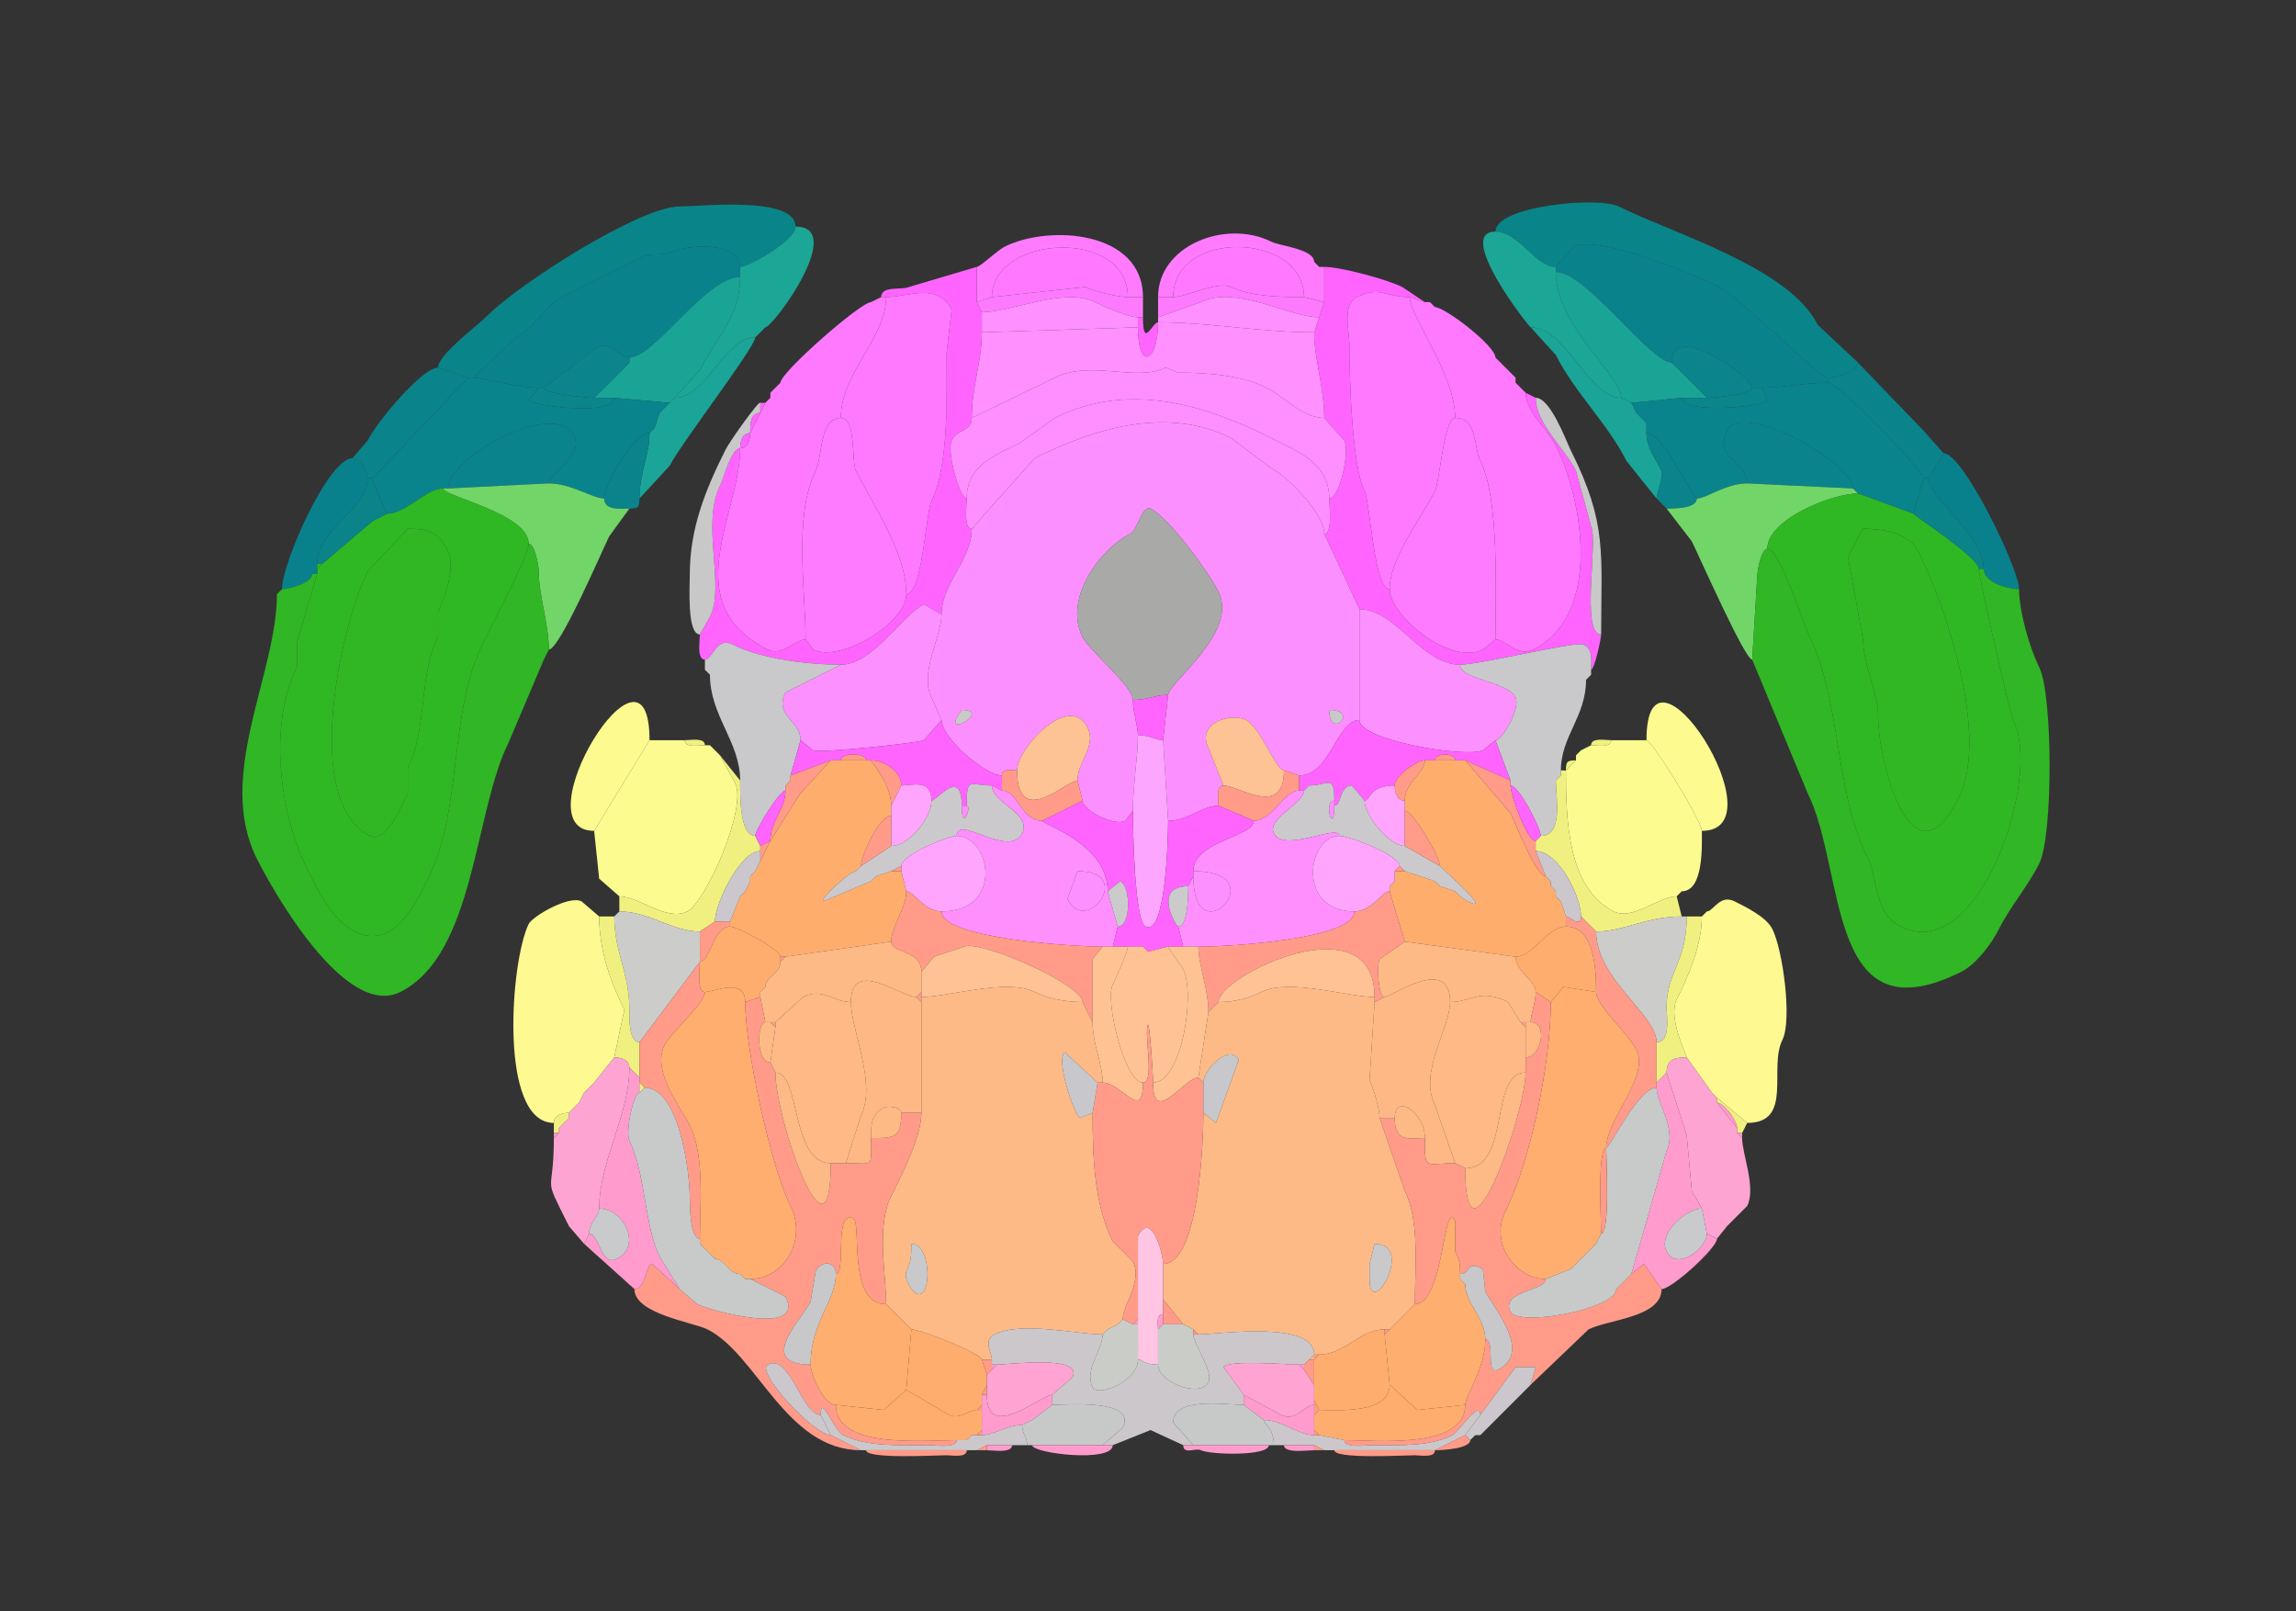 <svg xmlns="http://www.w3.org/2000/svg" viewBox="0 0 456 320"><rect x="0" y="0" width="456" height="320" fill="#333333" stroke="none"/><path fill="#098589" id="VISp1" d="M93 75h1l8.5-8c3.473-1.736 6.291-6.646 9-8l16-8c1.734-.867 4.161-.08 6-1 2.745-1.372 13.5-2.16 13.5 3 1.692 0 11-5.24 11-8 0-6.146-18.919-4-23-4-7.884 0-31.785 15.285-38 21.5-2.395 2.395-10 7.944-10 10.5l6 2ZM369 72c0 1.662-4.357 3-6 3-1.623 0-17.714-16.107-21.5-18-4.343-2.172-23.922-10.539-29-8l-3.5 4c-4.095 0-7.346-7-12-7 0-5.111 20.436-7.032 24.5-5 10.981 5.49 33.796 12.092 39.5 23.5l8 7.5Z"/><path fill="#1BA696" id="RSPagl1" d="M150 67c-6.168 0-9.634 12-16 12l5-5.5c3.217-6.434 8-10.637 8-18.5v-2c1.692 0 11-5.24 11-8 10.237 0-4.451 20-6 20l-1 1-1 1ZM304 65c7.118 0 11.332 14 18 14 0-4.492-13-14.225-13-25v-1c-4.095 0-7.346-7-12-7-8.154 0 6.687 19 7 19Z"/><path fill="#FF7AFD" id="SCzo" d="M224 59h3c0-13.143-18.573-14.464-27.5-10-1.362.68-4.844 4-5.5 4v7l3-1c0-12.35 27-13.862 27 0ZM259 59l4 1v-7h-1l-1-1c0-2.535-6.822-3.16-8.5-4-8.992-4.496-22.5.689-22.5 11h3c0-13.588 26-12.932 26 0Z"/><path fill="#0A828C" id="VISp2/3" d="M107 77h1l10.5-8c2.856-1.428 4.553 2 6.5 2 4.983 0 15.185-16 22-16v-2c0-5.16-10.755-4.372-13.5-3-1.839.92-4.266.133-6 1l-16 8c-2.709 1.354-5.527 6.264-9 8L94 75c1.91 0 8.441 2 13 2Z"/><path fill="#FF78FF" id="SCsg" d="m197 59 18.5-2c1.802.901 6.594 2 8.5 2 0-13.862-27-12.35-27 0ZM233 59c2.627 0 8.921-3.29 11.5-2 3.787 1.893 10.049 2 14.5 2 0-12.932-26-13.588-26 0Z"/><path fill="#0A828C" id="VISp2/3" d="M348 77h2c3.595 0 8.858-1 13-1v-1c-1.623 0-17.714-16.107-21.5-18-4.343-2.172-23.922-10.539-29-8l-3.5 4v1c6.024 0 18.747 18 23 18 0-8.538 16 2.856 16 5Z"/><path fill="#FF64FF" id="MB" d="m261 52 1 1-1-1ZM140 131c1.543 0 2.231-4.634 5.5-3 5.69 2.845 14.851 4 21.5 4 6.34 0 12.066-9.783 16.5-12l3.5 2c0-6.132 6-10.818 6-17-1.684 0-1-4.679-1-6-1.412 0-4.039-9.423-3-11.5 1.229-2.458 4-1.773 4-4.5 0-6.27 2-11.142 2-17v-4l-1-2v-7l-13.5 4c-1.319.66-5.5-.334-5.5 2h1c4.324 0 10.232-3.035 13 2.5l-1 8.5c0 8.09.515 22.47-3 29.5-1.144 2.287-1.754 18.5-5 18.5 0 5.709-13.067 13.717-18.5 11l-1.5-2c-2.203 0-4.569 3.465-7.5 2-18.341-9.171-5.5-26.909-5.5-40-1.761 0-3.325 6.15-4 7.5-3.791 7.581 1.071 19.859-2 26l-2 3.5c0 1.235-.643 5 1 5ZM290 132c3.98 0 23.065-4.717 24.5-4 1.969.985 1.5 3.188 1.5 5 .682 0 2-6.241 2-7-4.131 0-.571-18.642-2-21.5l-3-11c-2.191-4.382-8-9.409-8-14.5l-2-1c0 3.655 4.417 7.335 6 10.5 5.409 10.818 9.247 33.626-4.5 40.5-3.117 1.558-5.401-2-7.5-2l-2.5 2c-6.47 3.235-18.5-6.686-18.5-12-3.145 0-3.811-17.122-5-19.5-2.529-5.059-3-22.786-3-29 0-2.85-1.513-7.993 1.5-9.5 4.501-2.25 5.659 0 10.5 0l3 1-4.5-3c-3.047-1.523-12.248-4-15.5-4v7l-1 3-1 3c0 5.22 2 10.958 2 17l4 4.5c1.124 2.249-.975 11.5-3 11.5 0 1.406.714 7-1 7l7 15c7.334 0 12.261 11 20 11Z"/><path fill="#1AA496" id="RSPagl2/3" d="M334 79h5l-7-7c-4.253 0-16.976-18-23-18 0 10.775 13 20.508 13 25l2 1 10-1ZM134 79l-1 1-11-1h-4l6-6 1-1v-1c4.983 0 15.185-16 22-16 0 7.863-4.783 12.066-8 18.5l-5 5.5Z"/><path fill="#FD7AFF" id="SCop" d="M226 63h1v-4h-3c-1.906 0-6.698-1.099-8.5-2L197 59l-3 1 1 2c5.847 0 16.394-5.053 22.5-2 1.849.924 6.592 3 8.5 3ZM230 63l8.5-3c6.952-3.476 17.499 3 23.5 3l1-3-4-1c-4.451 0-10.713-.107-14.5-2-2.579-1.29-8.873 2-11.5 2h-3v4Z"/><path fill="#FE79FF" id="ICd" d="M289 83c-2.231 0-3.035 12.57-4 14.5-2.707 5.415-9 13.32-9 19.5-3.145 0-3.811-17.122-5-19.5-2.529-5.059-3-22.786-3-29 0-2.85-1.513-7.993 1.5-9.5 4.501-2.25 5.659 0 10.5 0 0 3.881 9 15.3 9 24ZM167 83c3.101 0 2.068 8.637 3 10.5 3.494 6.987 10 16.333 10 24.5 3.246 0 3.856-16.213 5-18.5 3.515-7.03 3-21.41 3-29.5l1-8.5c-2.768-5.535-8.676-2.5-13-2.5 0 8.228-9 15.006-9 24Z"/><path fill="#FF64FF" id="MB" d="m175 59-2 1 2-1Z"/><path fill="#FE79FE" id="ICe" d="M147 89c0 13.091-12.841 30.829 5.5 40 2.931 1.465 5.297-2 7.5-2 0-9.689-2.436-24.627 2-33.5 1.414-2.828.666-10.5 5-10.5 0-8.994 9-15.772 9-24h-1l-2 1c-2.06 0-18 13.953-18 16l-1 1-1 1v1l-1 1-1 2-2 4c0 1.238-.423 3-2 3ZM289 83c4.455 0 3.648 5.796 5 8.5 3.802 7.604 3 25.764 3 35.5 2.099 0 4.383 3.558 7.5 2 13.747-6.874 9.909-29.682 4.5-40.5-1.583-3.165-6-6.845-6-10.5l-1-1-1-1v-1l-4-4c0-2.317-10.005-10-12-10l-1-1h-1l-3-1c0 3.881 9 15.3 9 24Z"/><path fill="#FF90FF" id="SCig" d="m226 65-31 1v-4c5.847 0 16.394-5.053 22.5-2 1.849.924 6.592 3 8.5 3v2ZM230 64c9.979 0 20.573 2 31 2l1-3c-6.001 0-16.548-6.476-23.5-3l-8.5 3v1Z"/><path fill="#FF64FF" id="MB" d="m284 60 1 1-1-1ZM230 64c0 7.99-4 9.77-4 1v-2h1c0 6.45 1.835 1 3 1Z"/><path fill="#FF90FE" id="SCiw" d="m193 83 16.5-8c7.159-3.58 16.194.903 22-2l2.5 1c5.906 0 12.582.541 17.5 3 3.642 1.821 7.209 6 11.5 6 0-6.042-2-11.78-2-17-10.427 0-21.021-2-31-2 0 7.99-4 9.77-4 1l-31 1c0 5.858-2 10.73-2 17Z"/><path fill="#1BA598" id="RSPd1" d="m152 65-1 1 1-1ZM327 86c0 2.912 1.8 5.1 3 7.5.428.856-1 4.688-1 5.5l-6-7.5c-3.656-7.312-10.31-13.62-14-21l-5-5.5c7.118 0 11.332 14 18 14l2 1 1 2 2 2v2ZM151 66l-1 1 1-1ZM129 86c0 4.313-2 8-2 13l6-6.5c2.145-4.29 17-23.58 17-25.5-6.168 0-9.634 12-16 12l-1 1-1 1-1 1-1 3-1 1Z"/><path fill="#0B848B" id="VISp4" d="M108 77c0 1.16 8.505 2 10 2l6-6 1-1v-1c-1.947 0-3.644-3.428-6.5-2L108 77ZM348 77c0 1.274-7.483 2-9 2l-7-7c0-8.538 16 2.856 16 5Z"/><path fill="#FF64FF" id="MB" d="m297 71 4 4-4-4Z"/><path fill="#0A828C" id="VISp2/3" d="m125 72-1 1 1-1Z"/><path fill="#0A838A" id="VISpl1" d="M382 95h1l3-5-4-4.5L369 72c0 1.662-4.357 3-6 3v1c2.066 0 19 17.412 19 19ZM73 95h1l19-20-6-2c-3.1 0-12.04 10.581-14 14.5L70 91c1.748 0 3 2.283 3 4Z"/><path fill="#FF8FFF" id="SCdg" d="M192 99c0-6.766 5.971-8.735 10.5-11l7-5c14.537-7.269 29.547-2.726 43 4 5.313 2.657 11.5 5.058 11.5 12 2.025 0 4.124-9.251 3-11.5l-4-4.5c-4.291 0-7.858-4.179-11.5-6-4.918-2.459-11.594-3-17.5-3l-2.5-1c-5.806 2.903-14.841-1.58-22 2L193 83c0 2.727-2.771 2.042-4 4.5-1.039 2.077 1.588 11.5 3 11.5Z"/><path fill="#09848C" id="VISpl2/3" d="M88 97h1c0-6.294 21.322-17.856 25-10.5 2.067 4.134-5 7.33-5 9.5 4.389 0 8.757 3 11 3 0-2.548 5.8-13 9-13l1-1 1-3 1-1 1-1-11-1c0 3.768-16.491 1.518-17 .5l2-2.5c-4.559 0-11.09-2-13-2h-1L74 95c0 .698 2.714 7 3 7 3.648 0 7.681-5 11-5Z"/><path fill="#FF64FF" id="MB" d="m155 76-1 1 1-1ZM301 76l1 1-1-1Z"/><path fill="#09848C" id="VISpl2/3" d="m369 98 11 4 2-7c0-1.588-16.934-19-19-19-4.142 0-9.405 1-13 1l1 2.5c-.692 1.384-17 2.746-17-.5l-10 1 1 2 2 2v2c3.525 0 9.11 13 10 13 1.863 0 5.792-3 10-3 0-4.432-6.763-4.974-4-10.5 3.008-6.017 25 6.327 25 11.5l1 1Z"/><path fill="#0B858A" id="VISpl4" d="M118 79h4c0 3.768-16.491 1.518-17 .5l2-2.5h1c0 1.16 8.505 2 10 2Z"/><path fill="#FF64FF" id="MB" d="m154 77-1 1 1-1Z"/><path fill="#0B858A" id="VISpl4" d="M334 79h5c1.517 0 9-.726 9-2h2l1 2.5c-.692 1.384-17 2.746-17-.5Z"/><path fill="#C9C8C8" id="bic" d="M147 89c-1.761 0-3.325 6.15-4 7.5-3.791 7.581 1.071 19.859-2 26l-2 3.5c-2.627 0-2-9.736-2-12 0-9.165 3.203-16.905 7-24.5 1.132-2.264 7-10.309 7-9.5v2c-2.109 0-2 2.534-2 4-1.577 0-2 1.762-2 3Z"/><path fill="#FF64FF" id="MB" d="m153 79-1 1 1-1Z"/><path fill="#FF8FFE" id="SCdw" d="m193 105 12.5-14c11.508-5.754 26.037-10.481 39-4l8 6c3.256 1.628 10.5 9.068 10.5 13 1.714 0 1-5.594 1-7 0-6.942-6.187-9.343-11.5-12-13.453-6.726-28.463-11.269-43-4l-7 5c-4.529 2.265-10.5 4.234-10.5 11 0 1.321-.684 6 1 6Z"/><path fill="#C9C8C8" id="bic" d="M305 79c2.941 0 6.01 8.52 7 10.5 7.259 14.519 6 20.357 6 36.5-4.131 0-.571-18.642-2-21.5l-3-11c-2.191-4.382-8-9.409-8-14.5Z"/><path fill="#FF64FF" id="MB" d="m152 80-1 2v-2h1Z"/><path fill="#1BA697" id="RSPd2/3" d="m132 81-1 1 1-1Z"/><path fill="#FF64FF" id="MB" d="M151 82c-2.109 0-2 2.534-2 4l2-4Z"/><path fill="#1BA697" id="RSPd2/3" d="m325 82 2 2-2-2Z"/><path fill="#FE7AFE" id="ICc" d="M180 118c0 5.709-13.067 13.717-18.5 11l-1.5-2c0-9.689-2.436-24.627 2-33.5 1.414-2.828.666-10.5 5-10.5 3.101 0 2.068 8.637 3 10.5 3.494 6.987 10 16.333 10 24.5ZM276 117c0 5.314 12.03 15.235 18.5 12l2.5-2c0-9.736.802-27.896-3-35.5-1.352-2.704-.545-8.5-5-8.5-2.231 0-3.035 12.57-4 14.5-2.707 5.415-9 13.32-9 19.5Z"/><path fill="#0B838C" id="VISpl5" d="m109 96-20 1c0-6.294 21.322-17.856 25-10.5 2.067 4.134-5 7.33-5 9.5Z"/><path fill="#FC8FFF" id="PAG" fill-rule="evenodd" d="M264 141c0 6.133 6.133 0 0 0m-73 0-1 1.5c-1.861 3.722 6.775-1.5 1-1.5m51 19c-3.136 0-6.122 3-10 3l-1-16 1-9c0-2.332 14.027-12.446 10-20.5-1.76-3.52-9.672-14.586-13.5-16.5-1.643-.821-2.567 4.284-4 5-6.042 3.021-13.324 12.852-9.5 20.5 1.396 2.793 10 9.768 10 12.5 0 2.409 1 5.181 1 7 0 4.425-1 9.961-1 15l-1.5 2c-2.36 1.18-8.5-2.172-8.5-4l-1-4c0-3.839 3.829-6.843 2-10.5-3.574-7.148-14 4.113-14 8.5-1.048 0-3-.473-3 1-3.326 0-12-7.467-12-11l-2-4.5c-2.449-4.898 2-12.018 2-16.5 0-6.132 6-10.818 6-17l12.5-14c11.508-5.754 26.037-10.481 39-4l8 6c3.256 1.628 10.5 9.068 10.5 13l7 15v22c-4.514 0-5.777 11-12 11l-3-1c-1.612 0-4.674-8.587-7.5-10-3.1-1.55-9.941.618-7.5 5.5l3 7.5c-1.579 0-1 2.855-1 4Z"/><path fill="#0B838C" id="VISpl5" d="m347 96 21 1c0-5.173-21.992-17.517-25-11.5-2.763 5.526 4 6.068 4 10.5Z"/><path fill="#0A838A" id="VISpl1" d="m130 85-1 1 1-1ZM127 99c0 1.747-.253 2-2 2-1.622 0-5 .461-5-2 0-2.548 5.8-13 9-13 0 4.313-2 8-2 13Z"/><path fill="#FF64FF" id="MB" d="M149 86c-1.577 0-2 1.762-2 3 1.577 0 2-1.762 2-3Z"/><path fill="#0A838A" id="VISpl1" d="M337 99c0 1.995-4.377 2-6 2l-2-2c0-.813 1.428-4.644 1-5.5-1.2-2.4-3-4.588-3-7.5 3.525 0 9.11 13 10 13Z"/><path fill="#09818C" id="VISpor1" d="M394 113c0 2.767 4.975 4 7 4 0-4.032-11.094-27-15-27l-3 5c0 3.792 11 11.335 11 18ZM62 114c0 1.662-4.357 3-6 3 0-5.156 9.205-26 14-26 1.748 0 3 2.283 3 4 0 6.071-10 9.944-10 17v1l-1 1Z"/><path fill="#0A8389" id="VISpor2/3" d="M63 112h1l10-8.5 3-1.5c-.286 0-3-6.302-3-7h-1c0 6.071-10 9.944-10 17ZM393 113h1c0-6.665-11-14.208-11-18h-1l-2 7c0 .375 13 8.703 13 11Z"/><path fill="#72D568" id="PAR" d="M105 108c1.186 0 2 4.29 2 5.5 0 4.875 2 10.338 2 15.5 2.17 0 10.539-19.577 12-22.5l4-5.5c-1.622 0-5 .461-5-2-2.243 0-6.611-3-11-3l-20 1h-1c0 1.557 17 4.978 17 11ZM351 109c-1.186 0-2 4.29-2 5.5l-1 16.5c-1.456 0-10.524-20.548-12-23.5l-5-6.5c1.623 0 6-.005 6-2 1.863 0 5.792-3 10-3l21 1 1 1c-5.132 0-18 5.14-18 11Z"/><path fill="#30B824" id="ENTm2" fill-rule="evenodd" d="m81 105-8 8.5c-5.075 10.15-13.316 45.592.5 52.5 3.294 1.647 6.524-6.548 7.5-8.5v-5c3.925-7.849 2.1-18.2 6-26v-5c1.198-2.397 3.576-8.848 2-12-1.906-3.812-3.763-4.5-8-4.5m-18 8v1l-4 13.5v5c-5.824 11.648-3.376 29.249 2 40 2.155 4.309 4.831 10.165 9.5 12.5 7.761 3.881 12.239-5.977 14.5-10.5 7.013-14.026 3.98-32.958 11-47 1.47-2.938 9-17.264 9-19.5 0-6.022-17-9.443-17-11-3.319 0-7.352 5-11 5l-3 1.5-10 8.5-1 1ZM370 105l-3 5.5 3 16.5c0 4.847 3 10.687 3 15 0 9.729 6.818 34.864 16 16.5 6.18-12.36-2.569-38.137-8-49-1.877-3.754-7.3-4.5-11-4.5m-19 4c2.561 0 6.848 14.196 8 16.5 6.888 13.775 5.146 31.291 12 45 2.07 4.14 1.119 10.809 6.5 13.5 15.571 7.785 27.924-29.651 22.5-40.5-.858-1.715-7-28.919-7-30.5 0-2.297-13-10.625-13-11l-11-4c-5.132 0-18 5.14-18 11Z"/><path fill="#A9A9A8" id="AQ" d="M232 138c-2.538 0-3.953 1-7 1 0-2.732-8.604-9.707-10-12.5-3.824-7.648 3.458-17.479 9.5-20.5 1.433-.716 2.357-5.821 4-5 3.828 1.914 11.74 12.98 13.5 16.5 4.027 8.054-10 18.168-10 20.5Z"/><path fill="#31B723" id="ENTm3" d="m81 105-8 8.5c-5.075 10.15-13.316 45.592.5 52.5 3.294 1.647 6.524-6.548 7.5-8.5v-5c3.925-7.849 2.1-18.2 6-26v-5c1.198-2.397 3.576-8.848 2-12-1.906-3.812-3.763-4.5-8-4.5ZM370 105l-3 5.5 3 16.5c0 4.847 3 10.687 3 15 0 9.729 6.818 34.864 16 16.5 6.18-12.36-2.569-38.137-8-49-1.877-3.754-7.3-4.5-11-4.5Z"/><path fill="#31B625" id="ENTm1" d="m109 129-1 2-7 16.5c-6.848 13.696-6.647 42.074-21.5 49.5-10.857 5.429-25.165-19.831-28.5-26.5-8.249-16.498 4-36.602 4-52.5l1-1c1.643 0 6-1.338 6-3h1l-4 13.5v5c-5.824 11.648-3.376 29.249 2 40 2.155 4.309 4.831 10.165 9.5 12.5 7.761 3.881 12.239-5.977 14.5-10.5 7.013-14.026 3.98-32.958 11-47 1.47-2.938 9-17.264 9-19.5 1.186 0 2 4.29 2 5.5 0 4.875 2 10.338 2 15.5ZM401 117c0 4.377 2.078 11.655 4 15.5 2.708 5.415 2.796 33.407 0 39-2.276 4.552-5.784 8.568-8 13-1.53 3.06-4.609 7.054-7.5 8.5-26.993 13.497-22.826-20.152-30.5-35.5L348 131l1-16.5c0-1.21.814-5.5 2-5.5 2.561 0 6.848 14.196 8 16.5 6.888 13.775 5.146 31.291 12 45 2.07 4.14 1.119 10.809 6.5 13.5 15.571 7.785 27.924-29.651 22.5-40.5-.858-1.715-7-28.919-7-30.5h1c0 2.767 4.975 4 7 4ZM64 112l-1 1v-1h1Z"/><path fill="#0A8389" id="VISpor2/3" d="M62 114h1v-1l-1 1Z"/><path fill="#09818C" id="VISpor1" d="m56 117-1 1 1-1Z"/><path fill="#FC90FF" id="CUN" d="m187 143-3.5 4c-1.145.573-20.763 2.618-22 2l-2.5-2c0-3.999-5.349-4.803-3-9.5l11-5.5c6.34 0 12.066-9.783 16.5-12l3.5 2c0 4.482-4.449 11.602-2 16.5l2 4.5ZM270 143c0 4.056 21.342 7.579 24.5 6l2.5-2c1.501 0 4.991-6.518 4-8.5-1.642-3.285-11-3.453-11-6.5-7.739 0-12.666-11-20-11v22Z"/><path fill="#C9C9CB" id="ll" d="M156 157c-1.199 0-6 7.844-6 9-3.14 0-3-8.018-3-11 0-7.709-6-12.824-6-21l-1-1v-2c1.543 0 2.231-4.634 5.5-3 5.69 2.845 14.851 4 21.5 4l-11 5.5c-2.349 4.697 3 5.501 3 9.5l-2 7v1l-1 1v1ZM300 156c1.673 0 6 8.485 6 10 4.576 0 3-7.668 3-11l1-1v-1c0-6.78 5-10.673 5-18l1-1v-1c0-1.812.469-4.015-1.5-5-1.435-.717-20.52 4-24.5 4 0 3.047 9.358 3.215 11 6.5.991 1.982-2.499 8.5-4 8.5l3 8v1Z"/><path fill="#72D568" id="PAR" d="m109 129-1 2 1-2Z"/><path fill="#FF64FF" id="MB" d="m140 133 1 1-1-1ZM316 134l-1 1 1-1ZM226 146c2.413 0 3.51 1 5 1l1-9c-2.538 0-3.953 1-7 1 0 2.409 1 5.181 1 7Z"/><path fill="#FDFB8F" id="SIM" d="m129 147-11 18c-14.961 0 11-42.441 11-18ZM327 147c1.08 0 11 16.048 11 18 16.037 0-11-42.215-11-18Z"/><path fill="#C8C9C8" id="IVn" d="m191 141-1 1.5c-1.861 3.722 6.775-1.5 1-1.5ZM264 141c0 6.133 6.133 0 0 0Z"/><path fill="#FEC395" id="LDT" d="M202 153c0 11.859 9.862 2 12 2 0-3.839 3.829-6.843 2-10.5-3.574-7.148-14 4.113-14 8.5ZM255 153c-1.612 0-4.674-8.587-7.5-10-3.1-1.55-9.941.618-7.5 5.5l3 7.5c2.96 0 12 6.554 12-3Z"/><path fill="#FF64FF" id="MB" d="M191 160h1c0-5.934.539-4 5-4l2 1v-3c-3.326 0-12-7.467-12-11l-3.5 4c-1.145.573-20.763 2.618-22 2l-2.5-2-2 7 8-3h2c0-1.566 5-1.566 5 0h1c2.538 0 6 2.152 6 5 2.116 0 6-1.399 6 3 1.084 0 6-6.719 6 1ZM271 159l-2.5-3c-2.531 0-2.014 4-3.5 4v-1c0-5.426-1.216-3-5-3l-1 1h-1v-3c6.223 0 7.486-11 12-11 0 4.056 21.342 7.579 24.5 6l2.5-2 3 8-9-4h-2c0-1.535-4-1.535-4 0h-2c-1.668 0-6 3.099-6 5-5.173 0-4.803 3-6 3Z"/><path fill="#FDA6FF" id="DR" d="M225 161c0 3.62.316 21.908 2.5 23 4.126 2.063 4.5-18.365 4.5-21l-1-16c-1.49 0-2.587-1-5-1 0 4.425-1 9.961-1 15Z"/><path fill="#FCFB90" id="CUL4, 5" d="m118 165 1 9.5 4 3.5c3.92 0 9.378 5.061 13.5 3 3.604-1.802 11.989-20.522 9.5-25.5l-3-5.5-1-1-1-1h-1c-1.145 0-4 .579-4-1h-7l-11 18Z"/><path fill="#F0F080" id="CB" d="M136 147c1.145 0 4-.579 4 1-1.145 0-4 .579-4-1ZM320 147c-1.145 0-4-.579-4 1 1.145 0 4 .579 4-1Z"/><path fill="#FCFB90" id="CUL4, 5" d="m334 177-1 1c-3.55 0-8.737 4.881-12.5 3-9.192-4.596-9.5-18.349-9.5-28l2-2v-1l1-1 2-1c1.145 0 4 .579 4-1h7c1.08 0 11 16.048 11 18 0 2.941.386 12-4 12Z"/><path fill="#F0F080" id="CB" d="m141 148 1 1-1-1ZM314 149l-1 1 1-1ZM142 183l-3 2c-5.404 0-10.123-4-16-4v-3c3.92 0 9.378 5.061 13.5 3 3.604-1.802 11.989-20.522 9.5-25.5l-3-5.5 4 5c0 2.982-.14 11 3 11l1 2v1c-3.948 0-9 10.359-9 14Z"/><path fill="#FF9B88" id="P" d="M167 151h5c0-1.566-5-1.566-5 0ZM285 151h4c0-1.535-4-1.535-4 0ZM156 157c0 3.79-3 5.91-3 10l6-9.5 6-6.5-8 3v1l-1 1v1Z"/><path fill="#FFAD6D" id="PB" d="M155 190h1l21-3c0-3.11 3-6.535 3-10l-1-4h-2l-3 1-1 1-9.5 4c-.745-.373 5.24-6 6.5-6l1-1c0-2.121 3.623-10 6-10v-2c0-4.341-4-8.657-4-9h-8l-6 6.5-6 9.5-2 4-1 2-1 1v1l-1 2-1 1-2 5v1c1.448 0 10 4.583 10 6Z"/><path fill="#FF9B88" id="P" d="m179 156-2 4c0-4.341-4-8.657-4-9 2.538 0 6 2.152 6 5ZM277 156c0 1.238.423 3 2 3 0-3.715 4-5.378 4-8-1.668 0-6 3.099-6 5Z"/><path fill="#FFAD6D" id="PB" d="m279 187 22 3c3.448 0 6.349-6 10-6v-2l-1-3-1-1v-1l-1-1v-1l-1-1c-1.959 0-6.064-10.629-7-12.5l-9-10.5h-8c0 2.622-4 4.285-4 8v2c1.656 0 7 9.233 7 11 0 .116 11.044 9.772 5.5 7l-1.5-1-1-1-3-1-1-1-6-2h-2v2l-1 1v1l3 10Z"/><path fill="#FF9B88" id="P" d="m305 169 2 5c-1.959 0-6.064-10.629-7-12.5l-9-10.5 9 4v1c0 1.799 3.248 11 5 11v2Z"/><path fill="#F0F080" id="CB" d="M313 151c-1.747 0-2 .253-2 2l2-2Z"/><path fill="#FF9B88" id="P" d="m215 159-8 4c-4.27 0-4.772-6-8-6v-3c0-1.473 1.952-1 3-1 0 11.859 9.862 2 12 2l1 4ZM242 160l7 3c3.882 0 5.862-6 9-6v-3l-3-1c0 9.554-9.04 3-12 3-1.579 0-1 2.855-1 4Z"/><path fill="#F0F080" id="CB" d="M334 182c-7.024 0-11.556 3-17 3l-3-3c0-4.037-4.521-13-9-13v-2l1-1c4.576 0 3-7.668 3-11l1-1v-1h1c0 9.651.308 23.404 9.5 28 3.763 1.881 8.95-3 12.5-3l1 4Z"/><path fill="#FF64FF" id="MB" d="m157 155-1 1 1-1Z"/><path fill="#FFA5FD" id="PPN" d="M177 162v6c3.6 0 8-5.637 8-9 0-4.399-3.884-3-6-3l-2 4v2Z"/><path fill="#CBC9CB" id="scp" d="m174 174-1 1-9.5 4c-.745-.373 5.24-6 6.5-6l1-1 6-4c3.6 0 8-5.637 8-9 1.084 0 6-6.719 6 1 0 5.524 2.096 0 1 0 0-5.934.539-4 5-4 0 3.467 8.007 5.487 6 9.5-2.549 5.098-13-3.91-13 .5-1.764 0-11 3.789-11 6l-2 1-3 1ZM289 177l1 1 1.5 1c5.544 2.772-5.5-6.884-5.5-7l-7-4c-3.093 0-8-6.131-8-9l-2.5-3c-2.531 0-2.014 4-3.5 4 0 6.359-2.322-1 0-1 0-5.426-1.216-3-5-3l-1 1c0 2.502-7.454 5.593-6 8.5 1.974 3.949 13-2.001 13 .5 2.137 0 12 3.903 12 6l1 1 6 2 1 1 3 1Z"/><path fill="#FFA5FD" id="PPN" d="M279 161v7c-3.093 0-8-6.131-8-9 1.197 0 .827-3 6-3 0 1.238.423 3 2 3v2Z"/><path fill="#FF8FFD" id="MRN" fill-rule="evenodd" d="m214 173-2 5.5c3.772 7.545 13.509-5.5 2-5.5m5 15h2l1-4-2-7c0-9.457-13-13.305-13-14-4.27 0-4.772-6-8-6l-2-1c0 3.467 8.007 5.487 6 9.5-2.549 5.098-13-3.91-13 .5 6.731 0 9.534 15-3 15 0 5.424 26.592 7 32 7Z"/><path fill="#FF8FFD" id="MRN" d="m260 156-1 1 1-1Z"/><path fill="#FF64FF" id="MB" d="m306 166-1 1c-1.752 0-5-9.201-5-11 1.673 0 6 8.485 6 10ZM153 167l-2 1-1-2c0-1.156 4.801-9 6-9 0 3.79-3 5.91-3 10Z"/><path fill="#FF8FFD" id="MRN" d="M235 188h3c5.89 0 31-1.459 31-7-11.591 0-9.347-15-3-15 0-2.501-11.026 3.449-13-.5-1.454-2.907 6-5.998 6-8.5h-1c-3.138 0-5.118 6-9 6 0 3.221-12 3.974-12 10 16.637 0 0 17.329 0 1l-1 2c0 1.775-.069 8-2 8l1 4Z"/><path fill="#FF64FF" id="MB" d="M232 188h3l-1-4c-.402 0-5.193-8 2-8l1-2v-1c0-6.026 12-6.779 12-10l-7-3c-3.136 0-6.122 3-10 3 0 2.635-.374 23.063-4.5 21-2.184-1.092-2.5-19.38-2.5-23l-1.5 2c-2.36 1.18-8.5-2.172-8.5-4l-8 4c0 .695 13 4.543 13 14l2.5-2c2.113 1.057 2.177 9-.5 9l-1 4h6l1 1 4-1Z"/><path fill="#FF8FFD" id="MRN" d="M265 159c-2.322 0 0 7.359 0 1v-1ZM191 160h1c1.096 0-1 5.524-1 0Z"/><path fill="#FF9B88" id="P" d="m279 168 7 4c0-1.767-5.344-11-7-11v7ZM177 168l-6 4c0-2.121 3.623-10 6-10v6Z"/><path fill="#FFA5FD" id="PPN" d="M180 177c1.536 0 3.454 4 7 4 12.534 0 9.731-15 3-15-1.764 0-11 3.789-11 6v1l1 4ZM276 177c-1.536 0-3.454 4-7 4-11.591 0-9.347-15-3-15 2.137 0 12 3.903 12 6l-1 1v2l-1 1v1Z"/><path fill="#FF9B88" id="P" d="M151 169v2l2-4-2 1v1Z"/><path fill="#CBC7CC" id="sctv" d="M142 183h3l2-5 1-1 1-2v-1l1-1 1-2v-2c-3.948 0-9 10.359-9 14ZM311 182c.716 0 3 2.373 3 0 0-4.037-4.521-13-9-13l2 5 1 1v1l1 1v1l1 1 1 3Z"/><path fill="#FF9B88" id="P" d="m151 171-1 2 1-2ZM171 172l-1 1 1-1ZM177 173h2v-1l-2 1ZM277 173h2l-1-1-1 1ZM150 173l-1 1 1-1Z"/><path fill="#FC90FE" id="VTN" d="m214 173-2 5.5c3.772 7.545 13.509-5.5 2-5.5ZM237 173c16.637 0 0 17.329 0 1v-1Z"/><path fill="#FF9B88" id="P" d="m174 174-1 1 1-1Z"/><path fill="#CBC9CC" id="arb" d="m307 174 1 1-1-1ZM149 175l-1 2 1-2Z"/><path fill="#CBCBCC" id="mlf" d="m220 177 2.5-2c2.113 1.057 2.177 9-.5 9l-2-7ZM236 176c-7.193 0-2.402 8-2 8 1.931 0 2-6.225 2-8Z"/><path fill="#FF9B88" id="P" d="m277 175-1 1 1-1ZM285 175l1 1-1-1Z"/><path fill="#CBC9CC" id="arb" d="m308 176 1 1-1-1Z"/><path fill="#FF9B88" id="P" d="m148 177-1 1 1-1ZM215 199l2 4v-12.5l2-2.5c-5.408 0-32-1.576-32-7-3.546 0-5.464-4-7-4 0 3.465-3 6.89-3 10 0 2.391 6 1.559 6 6l2.5-3 6-2c2.894-1.447 23.5 7.455 23.5 11ZM241 200l-1 1c0-4.669-2-9.322-2-13 5.89 0 31-1.459 31-7 3.546 0 5.464-4 7-4l3 10-5 3.5c-.604 1.208-.265 7.5 1 7.5l-2 1v-1c0-19.134-31-4.262-31 1l-1 1ZM289 177l1 1-1-1Z"/><path fill="#F0F080" id="CB" d="m334 177-1 1 1-1Z"/><path fill="#FF9B88" id="P" d="m309 178 1 1-1-1Z"/><path fill="#FEF991" id="FL" d="M113 221c-1.238 0-3 .423-3 2-11.063 0-8.604-32.292-5-39.5.763-1.527 7.983-5.759 10.5-4.5l3.5 3c0 6.68 2.215 12.93 5 18.5l-2 9.5-4 5-1 1-1 1-1 2-1 1-1 1ZM341 218l6 5c9.247 0 4.191-10.883 7-16.5 1.958-3.915.1-17.799-2-22-1.217-2.435-5.369-4.434-7.5-5.5-2.939-1.47-4.216 2-5.5 2l-1 1c0 5.628-2.615 11.729-5 16.5-1.796 3.593 2 11.124 2 11.5l5 7 1 1Z"/><path fill="#CCCCCA" id="mcp" d="m139 191-12 16c-2.143 0-2-4.797-2-6.5 0-7.33-3-11.372-3-18.5l1-1c5.877 0 10.596 4 16 4v6ZM317 185c0 9.508 12 16.433 12 22 2.867 0 2-5.149 2-7 0-6.932 4-8.839 4-18h-1c-7.024 0-11.556 3-17 3Z"/><path fill="#F0F080" id="CB" d="m339 181-1 1 1-1ZM125 212l2 2v-7c-2.143 0-2-4.797-2-6.5 0-7.33-3-11.372-3-18.5h-3c0 6.68 2.215 12.93 5 18.5l-2 9.5c1.238 0 3 .423 3 2Z"/><path fill="#FF9B88" id="P" d="M329 216c-3.559 0-9.353 12-10 12 0-5.754 8.682-14.137 6-19.5-1.758-3.517-8-8.729-8-11.5 0-4.255-.247-13-6-13v-2c.716 0 3 2.373 3 0l3 3c0 9.508 12 16.433 12 22v9Z"/><path fill="#F0F080" id="CB" d="m331 213-2 2v-8c2.867 0 2-5.149 2-7 0-6.932 4-8.839 4-18h3c0 5.628-2.615 11.729-5 16.5-1.796 3.593 2 11.124 2 11.5-2.343 0-4 .285-4 3Z"/><path fill="#FF9B88" id="P" d="M139 185v6c1.985 0 2.696-7 6-7v-1h-3l-3 2Z"/><path fill="#FEAD6E" id="KF" d="m151 198-3 1c0-4.955-6.322-2-8-2-1.684 0-1-4.679-1-6 1.985 0 2.696-7 6-7 1.448 0 10 4.583 10 6v1c0 2.364-3 3.053-3 5l-1 1v1ZM317 197l-6.5-1-2.5 3-3-2c0-2.367-4-4.032-4-7 3.448 0 6.349-6 10-6 5.753 0 6 8.745 6 13Z"/><path fill="#FEBA86" id="SUT" d="M153 203h1l5.5-5c3.904-1.952 5.969 1 9.5 1 0-8.898 9.954-1 13-1l1-1v-4c0-4.441-6-3.609-6-6l-21 3-1 1c0 2.364-3 3.053-3 5l-1 1v1l1 5h1ZM303 203h1c0-1.564 1-3.876 1-6 0-2.367-4-4.032-4-7l-22-3-5 3.5c-.604 1.208-.265 7.5 1 7.5 1.362 0 13-8.468 13 1 4.346 0 5.837-2.832 11.5 0l2.5 4h1Z"/><path fill="#FFC295" id="PRNr" d="M183 198c5.328 0 16.991-3.755 22.5-1 2.719 1.359 6.26 2 9.5 2 0-3.545-20.606-12.447-23.5-11l-6 2-2.5 3v5Z"/><path fill="#FFC393" id="CS" d="M219 215c3.784 0 8 7.953 8 0-3.648 0-7.591-16.318-6-19.5.611-1.222 3-6.481 3-7.5h-5l-2 2.5V203c0 4.549 2 8.157 2 12Z"/><path fill="#FFC294" id="RPO" d="M227 215c2.427 0 .139-9.778 1-11.5.278-.557 1 9.312 1 11.5 5.698 0 8.448-17.603 6-22.5-.535-1.07-3-4.098-3-4.5l-4 1-1-1h-3c0 1.019-2.389 6.278-3 7.5-1.591 3.182 2.352 19.5 6 19.5Z"/><path fill="#FF9B88" id="P" d="m227 188 1 1-1-1Z"/><path fill="#FFC393" id="CS" d="M238 214c-2.864 0-9 9.877-9 1 5.698 0 8.448-17.603 6-22.5-.535-1.07-3-4.098-3-4.5h6c0 3.678 2 8.331 2 13l-2 13Z"/><path fill="#FFC295" id="PRNr" d="M273 198c-5.328 0-16.991-3.755-22.5-1-2.614 1.307-5.334 2-8.5 2 0-5.262 31-20.134 31-1Z"/><path fill="#FF9B88" id="P" d="m156 190-1 1v-1h1ZM128 216c6.888 0 9 16.736 9 22 0 1.775.069 8 2 8 0-6.544 1.017-16.465-2-22.5-1.889-3.777-7.621-10.757-5-16 1.15-2.301 8-8.278 8-10.5-1.684 0-1-4.679-1-6l-12 16v8l1 1Z"/><path fill="#FEB886" id="P5" d="M173 226c0 6.04.697 5-5 5l3-9.5c3.175-6.351-2-16.948-2-22.5 0-8.898 9.954-1 13-1l1 1v22h-4c0-1.156-2.555-1.472-3.5-1-2.571 1.286-2.5 3.583-2.5 6ZM283 226c0 6.57-.191 5 6 5l-4-11.5c-3.325-6.649 3-15.272 3-20.5 0-9.468-11.638-1-13-1l-2 1-1 15.5c.805 1.61 2 5.802 2 7.5h3c0-4.944 6-1.102 6 4Z"/><path fill="#FFAE6F" id="PSV" d="M148 254h1c6.69 0 11.377-7.746 8-14.5-3.931-7.861-9-31.241-9-40.5 0-4.955-6.322-2-8-2 0 2.222-6.85 8.199-8 10.5-2.621 5.243 3.111 12.223 5 16 3.017 6.035 2 15.956 2 22.5v1l3 3c1.947 0 2.636 3 5 3l1 1Z"/><path fill="#FF9B88" id="P" d="m152 196-1 1 1-1Z"/><path fill="#FFAE6F" id="PSV" d="m312 252-5 2c-5.892 0-11.234-7.032-8-13.5 5.042-10.084 9-29.546 9-41.5l2.5-3 6.5 1c0 2.771 6.242 7.983 8 11.5 2.682 5.363-6 13.746-6 19.5-1.804 0-1 14.759-1 17l-1 2-1 1-1 1-1 1-1 1-1 1Z"/><path fill="#FEB986" id="V" d="M165 231h3l3-9.5c3.175-6.351-2-16.948-2-22.5-3.531 0-5.596-2.952-9.5-1l-5.5 5v1l-1 7 1 2c5.048 0 3.001 18 11 18Z"/><path fill="#FF9B88" id="P" d="M183 198v1l-1-1 1-1v1Z"/><path fill="#FDBA86" id="PRNc" fill-rule="evenodd" d="M181 247c0 2.378-.029 3.559-1 5.5-.597 1.194 1.229 4.5 2.5 4.5 2.625 0 2.315-10-1.5-10m14 23h2c0-1.281-1.813-3.843.5-5 5.304-2.652 16.392 0 21.5 0l1-1 2-1 1-1c0-2.947 3.986-7.527 2-11.5l-4-4c-3.691-7.382-4-16.585-4-25.5l-2.5 1c-1.23-.615-4.94-12.03-3-13l6.5 6h1c0-3.843-2-7.451-2-12l-2-4c-3.24 0-6.781-.641-9.5-2-5.509-2.755-17.172 1-22.5 1v23c0 4.735-3.901 12.303-6 16.5-3.026 6.051-1 15.375-1 21.5l4 4 1 1c1.893 0 14 4.856 14 6ZM273 247l-1 4v3c0 8.607 9.202-7 1-7m-12 22h1c5.107 0 8.046-5 13-5h1l1-1 3-3 1-1c0-7.191 1-16.499-2-22.5l-5-14.5c0-1.698-1.195-5.89-2-7.5l1-15.5v-1c-5.328 0-16.991-3.755-22.5-1-2.614 1.307-5.334 2-8.5 2l-1 1-1 1-2 13 1 1c0-2.61 5.293-7.914 7-4.5l-4.5 12.5-2.5-2c0 5.878-.918 30-8 30v7l4 5 2 1 1 1c3.882 0 23-2.89 23 4Z"/><path fill="#FEB986" id="V" d="m289 231 2 1c9.16 0 4.655-19 12-19v-9l-1-1-2.5-4c-5.663-2.832-7.154 0-11.5 0 0 5.228-6.325 13.851-3 20.5l4 11.5Z"/><path fill="#FF9B88" id="P" d="M294 281c0-3.177-4.483 3.491-5.5 4-4.633 2.316-10.397 2-16 2-1.278 0-5.5.665-5.5-1 6.063 0 24 1.907 24-7 0-1.759 4-7.222 4-13 2.101 0-.122 7.311 2.5 6 6.888-3.444-.819-12.138-2.5-15.5l-.5-4.5c-3.493-1.746-2.356 1-4.5 1 0-2.113-.141-2.782-1-4.5v-6c-2.391-4.783-2.167 16.5-8 16.5 0-7.191 1-16.499-2-22.5l-5-14.5h3c0 5.037 3.015 4 6 4 0 6.57-.191 5 6 5l2 1c0 23.189 12-11.05 12-19v-3c3.153 0 4.512-7 1-7 0-1.564 1-3.876 1-6l3 2c0 11.954-3.958 31.416-9 41.5-3.234 6.468 2.108 13.5 8 13.5 0 2.394-9.077 2.346-7 6.5 1.537 3.074 21-.542 21-4.5l1-1 1-1 1-1 2.5-2 3.5 5c0 5.633-10.521 6.011-14.5 8L304 275l1-3.5h-4l-7 9.5ZM165 285l6 3c-14.879 0-20.649-19.075-30.5-24-2.844-1.422-14.5-3.058-14.5-8 2.273 0 2.311-5 3.5-5l5.5 5 3.5 3c2.394 1.197 21.547 6.594 17.5-1.5l-7-3.5c6.69 0 11.377-7.746 8-14.5-3.931-7.861-9-31.241-9-40.5l3-1 1 5c-1.657 0-1.894 8 1 8l1 2c0 9.292 11 40.645 11 18h3c5.697 0 5 1.04 5-5 4.6 0 6 .039 6-5h4c0 4.735-3.901 12.303-6 16.5-3.026 6.051-1 15.375-1 21.5-7.789 0-4.839-16.17-6.5-17-3.98-1.99-1.353 11-3.5 11 0-2.567-2.841-2.818-4-.5l-1 6c-1.691 3.382-10.941 12.5 0 12.5 0 1.846 2.551 8 5 8 0 8.819 17.317 7 24 7 0 1.665-4.222 1-5.5 1-5.72 0-12.258.371-17-2-1.97-.985-4.5-8.411-4.5-4-3.721 0-6.041-12.23-10.5-10-2.609 1.305 9.15 14 12.5 14Z"/><path fill="#FFC295" id="PRNr" d="m242 199-1 1 1-1Z"/><path fill="#FEB984" id="I5" d="m154 204-1 7c-2.894 0-2.657-8-1-8h1l1 1Z"/><path fill="#FF9B88" id="P" d="M154 203v1l-1-1h1ZM226 262l-1 1-2-1c0-2.947 3.986-7.527 2-11.5l-4-4c-3.691-7.382-4-16.585-4-25.5l1-6h1c3.784 0 8 7.953 8 0 2.427 0 .139-9.778 1-11.5.278-.557 1 9.312 1 11.5 0 8.877 6.136-1 9-1l1 1v6c0 5.878-.918 30-8 30 0-2.119-2.386-10.727-5-5.5V262ZM303 203v1l-1-1h1Z"/><path fill="#FEB984" id="I5" d="M303 204v6c3.153 0 4.512-7 1-7h-1v1Z"/><path fill="#C8C8CC" id="tspc" d="m218 215-6.5-6c-1.94.97 1.77 12.385 3 13l2.5-1 1-6ZM239 215v6l2.5 2 4.5-12.5c-1.707-3.414-7 1.89-7 4.5Z"/><path fill="#FEA4D2" id="VCO" d="m117 245-1 2-3-3.5c-5.475-10.949-3-5.357-3-17.5l1-1v-1l1-1 1-1v-1l1-1 1-1 1-2 1-1 1-1 4-5c1.238 0 3 .423 3 2 0 9.413-6 18.62-6 28 0 1.624-2 2.75-2 5ZM339 245l2 1 2-2.5 4-4c1.82-3.641-1-10.246-1-13.5l-1-1v-1l-4-5v-1l-1-1-5-7c-2.343 0-4 .285-4 3l4 12.5 1 11 2 3.5 1 5Z"/><path fill="#FF9BCD" id="MY" d="M126 256c2.273 0 2.311-5 3.5-5l5.5 5-4-6.5c-3.01-6.021-2.812-16.624-6-23-.847-1.695.85-9.5 2-9.5v-3l-2-2c0 9.413-6 18.62-6 28 4.899 0 8.588 7.456 3.5 10-3.177 1.588-3.426-5-5.5-5l-1 2 10 9Z"/><path fill="#FDB986" id="PC5" d="M154 213c5.048 0 3.001 18 11 18 0 22.645-11-8.708-11-18ZM303 213c-7.345 0-2.84 19-12 19 0 23.189 12-11.05 12-19Z"/><path fill="#FF9BCD" id="MY" d="m324 253 2.5-2 3.5 5c2.026 0 11-8.172 11-10l-2-1c0 2.938-6.005 7.491-8 3.5-1.812-3.624 3.999-8.5 7-8.5l-2-3.5-1-11-4-12.5-2 2v1c0 2.995 4.094 8.312 2 12.5l-7 24.5ZM118 215l-1 1 1-1Z"/><path fill="#F0F080" id="CB" d="m128 216-1 1v-2l1 1Z"/><path fill="#C8CACA" id="sptV" d="m149 254 7 3.5c4.047 8.094-15.106 2.697-17.5 1.5l-3.5-3-4-6.5c-3.01-6.021-2.812-16.624-6-23-.847-1.695.85-9.5 2-9.5l1-1c6.888 0 9 16.736 9 22 0 1.775.069 8 2 8v1l3 3c1.947 0 2.636 3 5 3l1 1h1ZM322 255l-1 1c0 3.958-19.463 7.574-21 4.5-2.077-4.154 7-4.106 7-6.5l5-2 1-1 1-1 1-1 1-1 1-1 1-2c1.804 0 1-14.759 1-17 .647 0 6.441-12 10-12 0 2.995 4.094 8.312 2 12.5l-7 24.5-1 1-1 1Z"/><path fill="#FF9BCD" id="MY" d="m116 217-1 2 1-2ZM340 217l1 1-1-1Z"/><path fill="#F0F080" id="CB" d="M345 225h1l1-2-6-5v1c1.533 0 4 3.753 4 5v1Z"/><path fill="#FF9BCD" id="MY" d="m115 219-1 1 1-1ZM341 219c1.533 0 4 3.753 4 5l-4-5ZM114 220l-1 1 1-1Z"/><path fill="#FDBA85" id="Acs5" d="M179 221c0 5.039-1.4 5-6 5 0-2.417-.071-4.714 2.5-6 .945-.472 3.5-.156 3.5 1ZM277 222c0 5.037 3.015 4 6 4 0-5.102-6-8.944-6-4Z"/><path fill="#F0F080" id="CB" d="M110 225h1v-1l1-1 1-1v-1c-1.238 0-3 .423-3 2v2Z"/><path fill="#FF9BCD" id="MY" d="m113 222-1 1 1-1ZM112 223l-1 1 1-1ZM111 225l-1 1v-1h1ZM346 225v1l-1-1h1Z"/><path fill="#FF9B88" id="P" d="M319 228c-1.804 0-1 14.759-1 17 1.804 0 1-14.759 1-17Z"/><path fill="#C9CACB" id="vVIIIn" d="M119 240c4.899 0 8.588 7.456 3.5 10-3.177 1.588-3.426-5-5.5-5 0-2.25 2-3.376 2-5ZM338 240c-3.001 0-8.812 4.876-7 8.5 1.995 3.991 8-.562 8-3.5l-1-5Z"/><path fill="#FEAE6E" id="SOCl" d="m180 276-4.5 4-9.5-1c-2.449 0-5-6.154-5-8 0-8.549 5-12.543 5-18 2.147 0-.48-12.99 3.5-11 1.661.83-1.289 17 6.5 17l4 4 1 1-1 12ZM276 275l5.5 5 9.5-1c0-1.759 4-7.222 4-13 0-4.254-4-7.157-4-11l-1-1v-1c0-2.113-.141-2.782-1-4.5v-6c-2.391-4.783-2.167 16.5-8 16.5l-1 1-3 3-1 1-1 1 1 10Z"/><path fill="#FFC5E2" id="RM" d="M226 270c1.046 0 1.122 1 4 1v-7c0-1.048-.473-3 1-3v-10c0-2.119-2.386-10.727-5-5.5V270Z"/><path fill="#FF9B88" id="P" d="m318 245-1 2 1-2ZM139 247l3 3-3-3Z"/><path fill="#C9C9CB" id="ll" d="M181 247c0 2.378-.029 3.559-1 5.5-.597 1.194 1.229 4.5 2.5 4.5 2.625 0 2.315-10-1.5-10ZM273 247l-1 4v3c0 8.607 9.202-7 1-7Z"/><path fill="#FF9B88" id="P" d="m317 247-1 1 1-1ZM316 248l-1 1 1-1ZM315 249l-1 1 1-1ZM314 250l-1 1 1-1Z"/><path fill="#C8C8CB" id="rust" d="M166 253c0 5.457-5 9.451-5 18-10.941 0-1.691-9.118 0-12.5l1-6c1.159-2.318 4-2.067 4 .5ZM291 255c0 3.843 4 6.746 4 11 2.101 0-.122 7.311 2.5 6 6.888-3.444-.819-12.138-2.5-15.5l-.5-4.5c-3.493-1.746-2.356 1-4.5 1v1l1 1Z"/><path fill="#FF9B88" id="P" d="m313 251-1 1 1-1ZM147 253l1 1-1-1Z"/><path fill="#FF9BCD" id="MY" d="m324 253-1 1 1-1Z"/><path fill="#FF9B88" id="P" d="m290 254 1 1-1-1Z"/><path fill="#FF9BCD" id="MY" d="m323 254-1 1 1-1ZM322 255l-1 1 1-1Z"/><path fill="#FF9B88" id="P" d="M231 263h4l-4-5v5ZM281 259l-1 1 1-1Z"/><path fill="#FF9BCD" id="MY" d="m231 263-1 1c0-1.048-.473-3 1-3v2Z"/><path fill="#FF9B88" id="P" d="m223 262-1 1 1-1Z"/><path fill="#CACCC8" id="ml" d="M219 265c0 3.03-3.722 7.056-2 10.5 1.002 2.005 9-1.162 9-5.5v-7h-1l-2-1-1 1-2 1-1 1Z"/><path fill="#FF9BCD" id="MY" d="M225 263h1v-1l-1 1Z"/><path fill="#CACCC8" id="ml" d="M237 265c0 1.949 4.065 7.37 3 9.5-1.571 3.141-10 .101-10-3.5v-7l1-1h4l2 1v1Z"/><path fill="#FF9B88" id="P" d="m180 263 1 1-1-1ZM277 263l-1 1 1-1Z"/><path fill="#FFAD6E" id="SOCm" d="m195 279-1 1c-1.423 0-3.544 1.978-5.5 1l-8.5-5 1-12c1.893 0 14 4.856 14 6l1 3v2l-1 2v2Z"/><path fill="#CCC7CB" id="tb" d="M235 287h2l-4-4.5c0-5.206 10.521-3.5 14-3.5v-2l-4-5.5c.741-1.482 12.62-.5 15-.5h1l1-1 1-1c0-6.89-19.118-4-23-4h-1c0 1.949 4.065 7.37 3 9.5-1.571 3.141-10 .101-10-3.5-2.878 0-2.954-1-4-1 0 4.338-7.998 7.505-9 5.5-1.722-3.444 2-7.47 2-10.5-5.108 0-16.196-2.652-21.5 0-2.313 1.157-.5 3.719-.5 5v1h1c2.245 0 17.247-1.995 15 2.5l-4 3.5v2c2.47 0 16.903-1.306 14 4.5l-4 3.5h2l7.5-3 6.5 3Z"/><path fill="#FF9B88" id="P" d="m220 264-1 1 1-1ZM237 265h1l-1-1v1Z"/><path fill="#FFAD6E" id="SOCm" d="m261 278 1 2c3.311 0 14 .911 14-5l-1-10v-1c-4.954 0-7.893 5-13 5l-1 1v8Z"/><path fill="#FF9B88" id="P" d="m276 264-1 1v-1h1Z"/><path fill="#FDBA86" id="PRNc" d="M260 270h1v-1l-1 1Z"/><path fill="#FF9B88" id="P" d="m262 269-1 1v-1h1ZM197 272l-1 1-1-3h2v2Z"/><path fill="#FEA3D2" id="NTB" d="M196 277c0 9.495 10.735 0 13 0l4-3.5c2.247-4.495-12.755-2.5-15-2.5l-1 1-1 1v4ZM261 278v1c-1.947 0-3.644 3.428-6.5 2l-7.5-4-4-5.5c.741-1.482 12.62-.5 15-.5l1 1 2 3v3Z"/><path fill="#FF9B88" id="P" d="m259 272 2 3v-5h-1l-1 1v1Z"/><path fill="#CBC7CC" id="sctv" d="M163 281c-3.721 0-6.041-12.23-10.5-10-2.609 1.305 9.15 14 12.5 14l-2-4Z"/><path fill="#FF9BCD" id="MY" d="m198 271-1 1v-1h1ZM259 271v1l-1-1h1Z"/><path fill="#CBC7CC" id="sctv" d="M293 285h1l1-1 1-1 1-1 1-1 1-1 1-1 1-1 1-1 1-1 1-1 1-3.5h-4l-7 9.5-3 4 1 1 1-1Z"/><path fill="#FF9B88" id="P" d="M195 277h1v-2l-1 2Z"/><path fill="#FEAD6F" id="POR" d="m262 285 5 1c6.063 0 24 1.907 24-7l-9.5 1-5.5-5c0 5.911-10.689 5-14 5l-1 1v3l1 1Z"/><path fill="#FF9B88" id="P" d="m304 275-1 1 1-1Z"/><path fill="#FEAD6F" id="POR" d="M190 286h2l1-1h1l1-1v-4h-1c-1.423 0-3.544 1.978-5.5 1l-8.5-5-4.5 4-9.5-1c0 8.819 17.317 7 24 7Z"/><path fill="#FF9B88" id="P" d="m303 276-1 1 1-1Z"/><path fill="#FF9BCD" id="MY" d="M195 284v1c2.522 0 4.909-2 8-2l2-1 4-3v-2c-2.265 0-13 9.495-13 0h-1v7ZM261 284v1c-3.269 0-6.321-3-10-3l-4-3v-2l7.5 4c2.856 1.428 4.553-2 6.5-2v5Z"/><path fill="#FF9B88" id="P" d="m302 277-1 1 1-1ZM262 280l-1 1v-3l1 2ZM301 278l-1 1 1-1Z"/><path fill="#CCC7CB" id="tb" d="M192 288h2l2-1h8c0-1.674-1-2.326-1-4-3.091 0-5.478 2-8 2h-2l-1 1h-2c0 1.665-4.222 1-5.5 1-5.72 0-12.258.371-17-2-1.97-.985-4.5-8.411-4.5-4l2 4 6 3h21Z"/><path fill="#FF9B88" id="P" d="M194 280h1v-1l-1 1Z"/><path fill="#C7C9C9" id="py" d="M205 287h14l4-3.5c2.903-5.806-11.53-4.5-14-4.5l-4 3-2 1c0 1.674 1 2.326 1 4h1ZM252 287h1c0-3.578-2-3.993-2-5l-4-3c-3.479 0-14-1.706-14 3.5l4 4.5h15Z"/><path fill="#FF9B88" id="P" d="m300 279-1 1 1-1Z"/><path fill="#CCC7CB" id="tb" d="M265 288h20l6-3 3-4c0-3.177-4.483 3.491-5.5 4-4.633 2.316-10.397 2-16 2-1.278 0-5.5.665-5.5-1l-5-1h-1c-3.269 0-6.321-3-10-3 0 1.007 2 1.422 2 5h8l2 1h2Z"/><path fill="#FF9B88" id="P" d="m299 280-1 1 1-1ZM298 281l-1 1 1-1Z"/><path fill="#CCC7CB" id="tb" d="m205 282-2 1 2-1Z"/><path fill="#FF9B88" id="P" d="m297 282-1 1 1-1ZM296 283l-1 1 1-1ZM194 285h1v-1l-1 1ZM261 285h1l-1-1v1ZM295 284l-1 1 1-1ZM193 285l-1 1 1-1ZM292 286c0 1.663-5.407 2-7 2l6-3 1 1ZM293 285l-1 1 1-1ZM194 288h2v-1l-2 1Z"/><path fill="#FF9BCD" id="MY" d="M201 287c0 1.643-3.765 1-5 1v-1h5ZM219 287h2c0 3.536-16 1.652-16 0h14ZM237 287h15c0 2.234-11.702 1.899-13.5 1-1.046-.523-3.5.951-3.5-1h2ZM261 287v1c-1.321 0-6 .684-6-1h6Z"/><path fill="#FF9B88" id="P" d="M261 288h2l-2-1v1ZM172 288h20c0 1.579-2.855 1-4 1-2.158 0-16 .801-16-1ZM265 288h20c0 1.579-2.855 1-4 1-2.158 0-16 .801-16-1Z"/></svg>